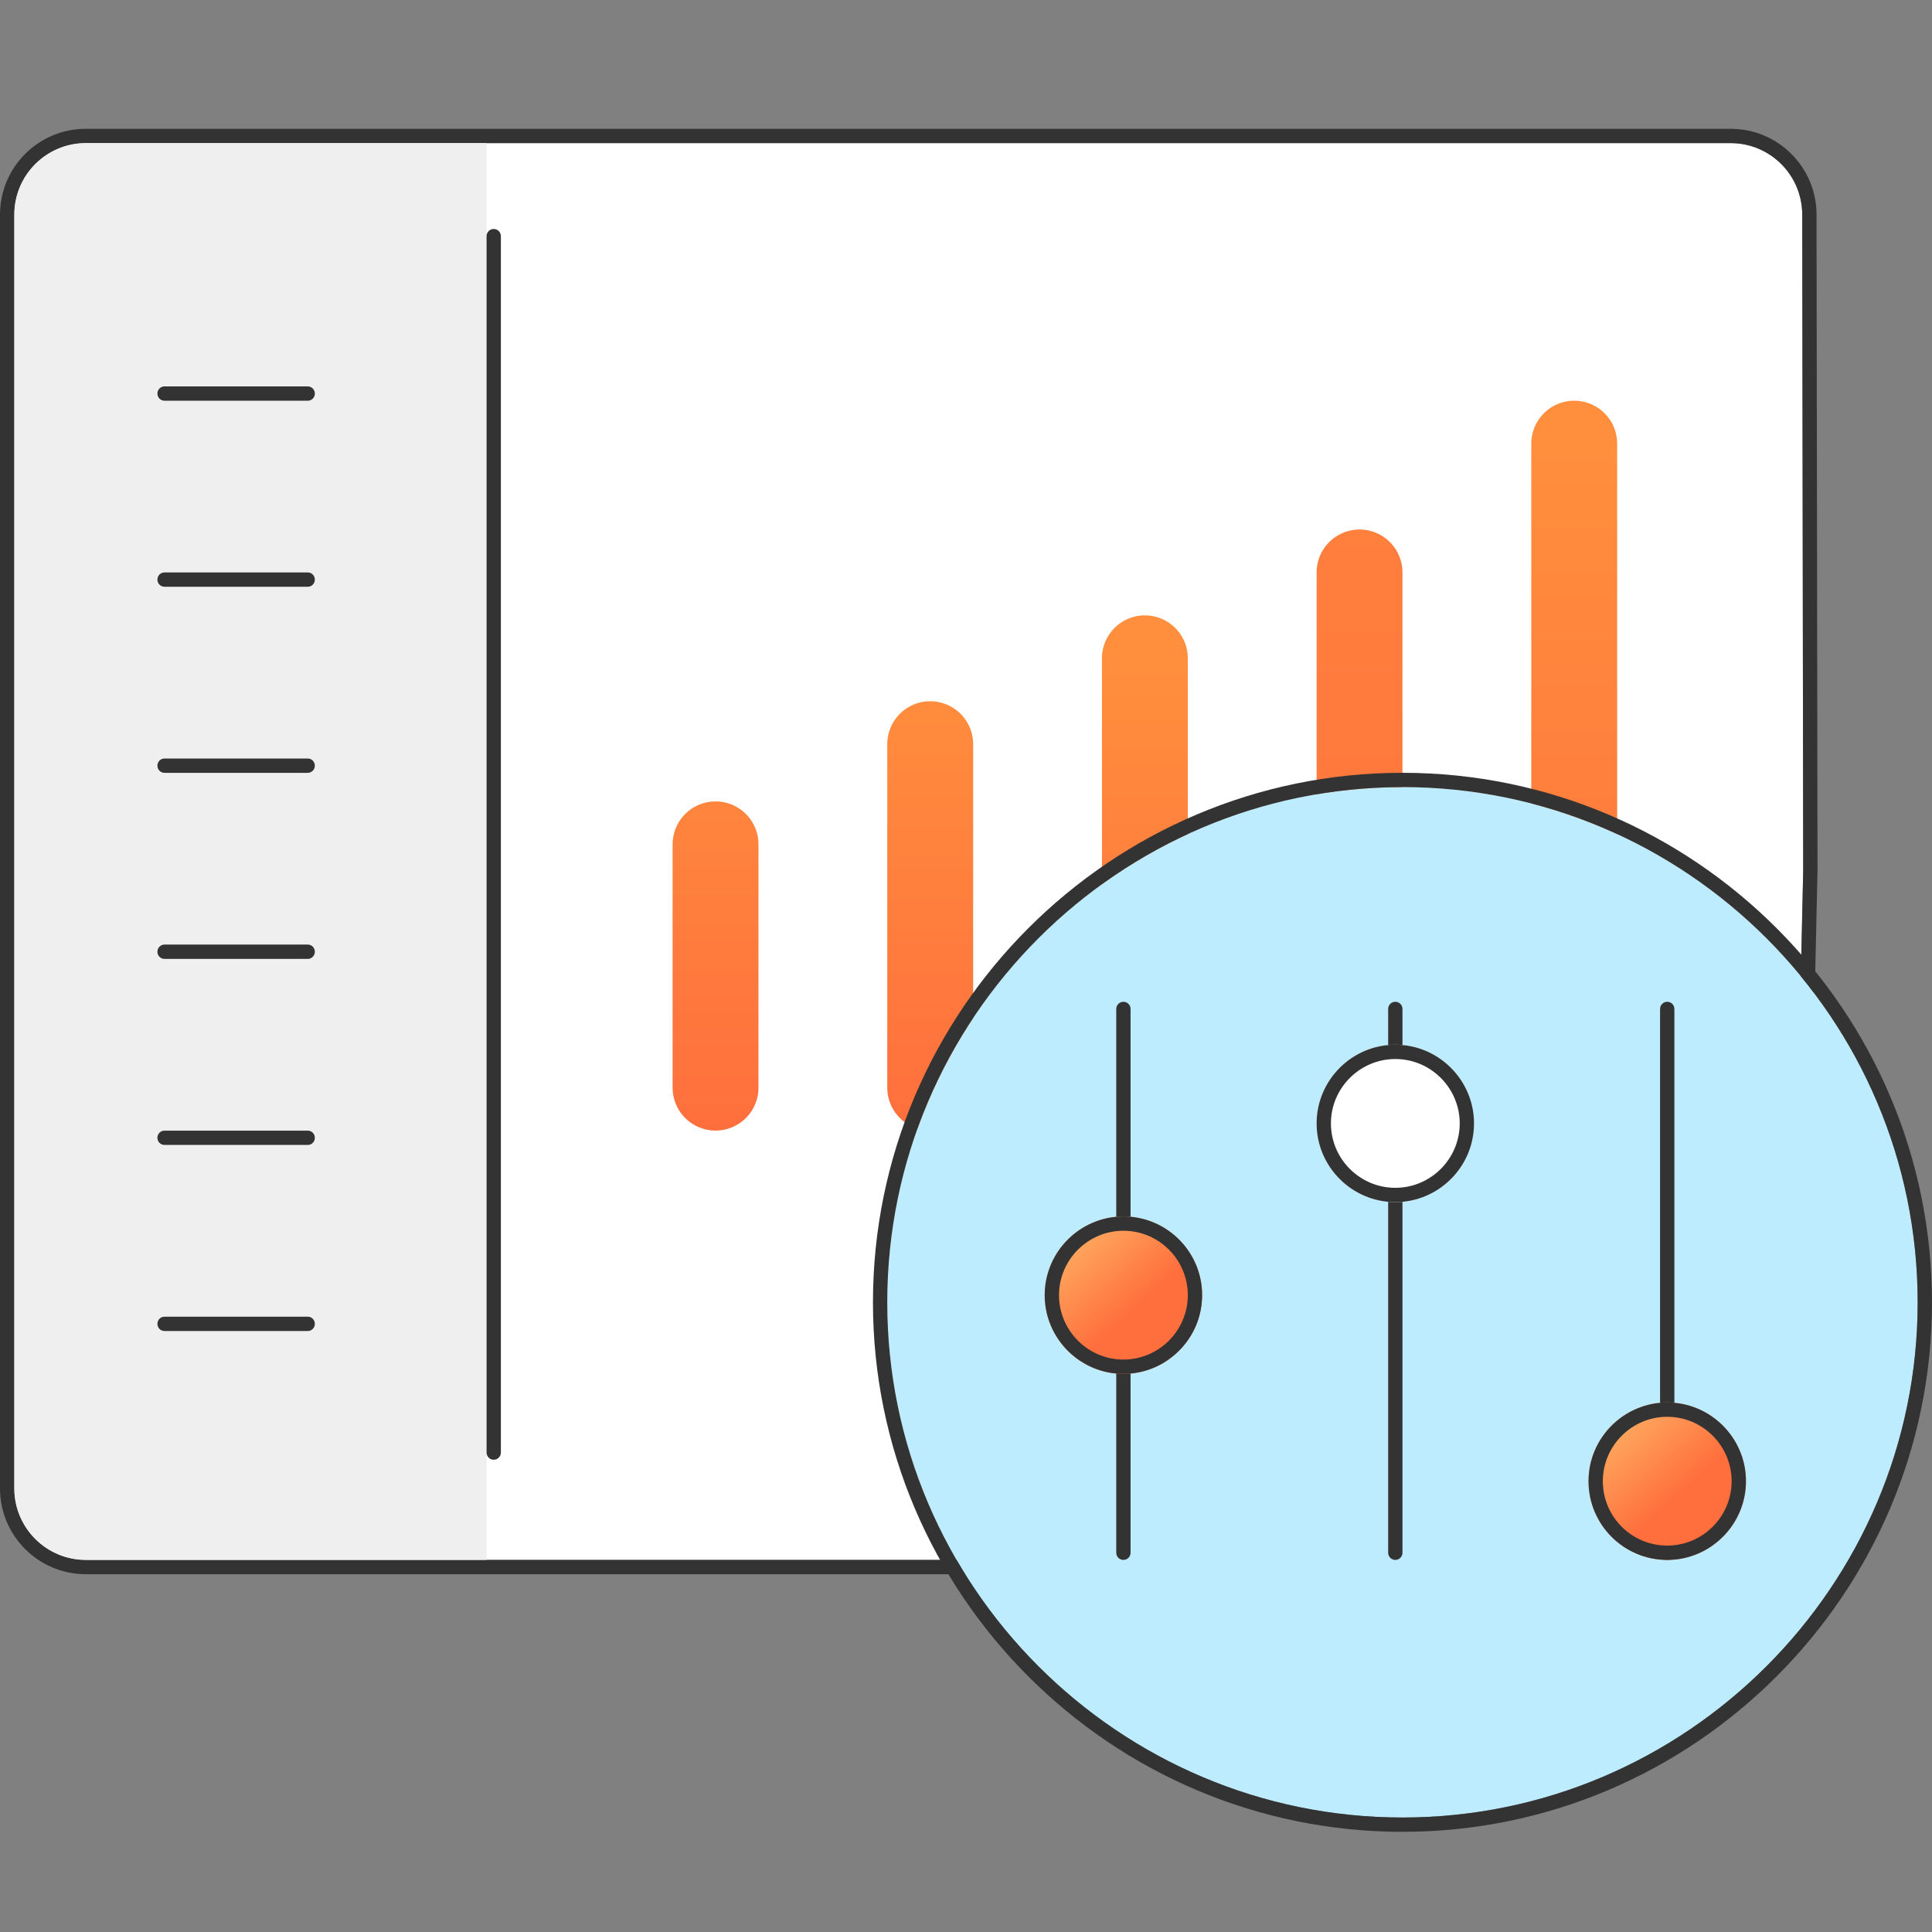 <svg width="135" height="135" viewBox="0 0 135 135" fill="none" xmlns="http://www.w3.org/2000/svg">
<rect x="0" y="0" width="135" height="135" fill="#808080" stroke="none"/>
<g clip-path="url(#clip0_125_1418)">
<path fill-rule="evenodd" clip-rule="evenodd" d="M1 15C1 12.238 3.238 10 6 10H120.932C123.691 10 125.928 12.234 125.932 14.992L126 60.849L125.027 104.112C124.966 106.829 122.746 109 120.029 109H6C3.238 109 1 106.761 1 104L1 15Z" fill="white"/>
<path fill-rule="evenodd" clip-rule="evenodd" d="M127 60.86L126.027 104.134C125.954 107.395 123.29 110 120.029 110H6C2.686 110 -0 107.313 -0 104L-0 15C-0 11.686 2.686 9 6 9H120.932C124.243 9 126.928 11.681 126.932 14.991L127 60.86ZM6 10C3.238 10 1 12.238 1 15L1 104C1 106.761 3.238 109 6 109H120.029C122.746 109 124.966 106.829 125.027 104.112L126 60.849L125.932 14.992C125.928 12.234 123.691 10 120.932 10H6Z" fill="#333333"/>
<path fill-rule="evenodd" clip-rule="evenodd" d="M1 15C1 12.239 3.238 10 6 10H33.999V60.85V109H6C3.238 109 1 106.762 1 104L1 15Z" fill="#EFEFEF"/>
<path fill-rule="evenodd" clip-rule="evenodd" d="M10.999 92.505C10.999 92.228 11.219 92.005 11.49 92.005H21.509C21.78 92.005 22 92.228 22 92.505C22 92.781 21.78 93.005 21.509 93.005H11.49C11.219 93.005 10.999 92.781 10.999 92.505Z" fill="#333333"/>
<path fill-rule="evenodd" clip-rule="evenodd" d="M10.999 79.504C10.999 79.228 11.219 79.004 11.49 79.004H21.509C21.78 79.004 22 79.228 22 79.504C22 79.78 21.78 80.004 21.509 80.004H11.49C11.219 80.004 10.999 79.78 10.999 79.504Z" fill="#333333"/>
<path fill-rule="evenodd" clip-rule="evenodd" d="M10.999 66.504C10.999 66.228 11.219 66.004 11.49 66.004H21.509C21.78 66.004 22 66.228 22 66.504C22 66.78 21.78 67.004 21.509 67.004H11.49C11.219 67.004 10.999 66.78 10.999 66.504Z" fill="#333333"/>
<path fill-rule="evenodd" clip-rule="evenodd" d="M10.999 53.502C10.999 53.225 11.219 53.002 11.49 53.002H21.509C21.78 53.002 22 53.225 22 53.502C22 53.778 21.78 54.002 21.509 54.002H11.49C11.219 54.002 10.999 53.778 10.999 53.502Z" fill="#333333"/>
<path fill-rule="evenodd" clip-rule="evenodd" d="M10.999 40.5C10.999 40.224 11.219 40 11.49 40H21.509C21.78 40 22 40.224 22 40.5C22 40.776 21.78 41 21.509 41H11.49C11.219 41 10.999 40.776 10.999 40.5Z" fill="#333333"/>
<path fill-rule="evenodd" clip-rule="evenodd" d="M10.999 27.5C10.999 27.224 11.219 27 11.49 27H21.509C21.78 27 22 27.224 22 27.5C22 27.776 21.78 28 21.509 28H11.49C11.219 28 10.999 27.776 10.999 27.5Z" fill="#333333"/>
<path fill-rule="evenodd" clip-rule="evenodd" d="M34.499 16C34.776 16 34.999 16.224 34.999 16.5L34.999 101.5C34.999 101.776 34.776 102 34.499 102C34.223 102 33.999 101.776 33.999 101.5L33.999 16.5C33.999 16.224 34.223 16 34.499 16Z" fill="#333333"/>
<path d="M49.999 59V76" stroke="url(#paint0_linear_125_1418)" stroke-width="6" stroke-linecap="round"/>
<path d="M94.999 40V76" stroke="url(#paint1_linear_125_1418)" stroke-width="6" stroke-linecap="round"/>
<path d="M64.999 52V76" stroke="url(#paint2_linear_125_1418)" stroke-width="6" stroke-linecap="round"/>
<path d="M110 31V76" stroke="url(#paint3_linear_125_1418)" stroke-width="6" stroke-linecap="round"/>
<path d="M79.999 46V76" stroke="url(#paint4_linear_125_1418)" stroke-width="6" stroke-linecap="round"/>
<path fill-rule="evenodd" clip-rule="evenodd" d="M97.999 127C117.822 127 133.999 110.823 133.999 91C133.999 71.177 117.833 55 97.999 55C78.176 55 61.999 71.166 61.999 91C61.999 110.834 78.176 127 97.999 127Z" fill="#BDECFF"/>
<path fill-rule="evenodd" clip-rule="evenodd" d="M134.999 91C134.999 111.376 118.375 128 97.999 128C77.624 128 60.999 111.386 60.999 91C60.999 70.614 77.624 54 97.999 54C118.385 54 134.999 70.625 134.999 91ZM133.999 91C133.999 110.823 117.822 127 97.999 127C78.176 127 61.999 110.834 61.999 91C61.999 71.166 78.176 55 97.999 55C117.833 55 133.999 71.177 133.999 91Z" fill="#333333"/>
<path fill-rule="evenodd" clip-rule="evenodd" d="M78.499 70C78.775 70 78.999 70.224 78.999 70.5V108.5C78.999 108.776 78.775 109 78.499 109C78.223 109 77.999 108.776 77.999 108.5V70.5C77.999 70.224 78.223 70 78.499 70ZM97.499 70C97.775 70 97.999 70.224 97.999 70.5V108.5C97.999 108.776 97.775 109 97.499 109C97.223 109 96.999 108.776 96.999 108.5V70.5C96.999 70.224 97.223 70 97.499 70ZM116.999 70.5C116.999 70.224 116.775 70 116.499 70C116.223 70 115.999 70.224 115.999 70.5V108.5C115.999 108.776 116.223 109 116.499 109C116.775 109 116.999 108.776 116.999 108.5V70.5Z" fill="#333333"/>
<path fill-rule="evenodd" clip-rule="evenodd" d="M78.499 96C81.522 96 83.999 93.534 83.999 90.5C83.999 87.466 81.533 85 78.499 85C75.476 85 72.999 87.466 72.999 90.5C72.999 93.534 75.476 96 78.499 96Z" fill="url(#paint5_linear_125_1418)"/>
<path fill-rule="evenodd" clip-rule="evenodd" d="M78.499 95C80.971 95 82.999 92.981 82.999 90.5C82.999 88.018 80.981 86 78.499 86C76.027 86 73.999 88.02 73.999 90.5C73.999 92.981 76.027 95 78.499 95ZM83.999 90.5C83.999 93.534 81.522 96 78.499 96C75.476 96 72.999 93.534 72.999 90.5C72.999 87.466 75.476 85 78.499 85C81.533 85 83.999 87.466 83.999 90.5Z" fill="#333333"/>
<path fill-rule="evenodd" clip-rule="evenodd" d="M97.499 84C100.522 84 102.999 81.534 102.999 78.5C102.999 75.477 100.533 73 97.499 73C94.476 73 91.999 75.466 91.999 78.5C91.999 81.534 94.476 84 97.499 84Z" fill="white"/>
<path fill-rule="evenodd" clip-rule="evenodd" d="M97.499 83C99.971 83 101.999 80.981 101.999 78.5C101.999 76.028 99.98 74 97.499 74C95.027 74 92.999 76.02 92.999 78.5C92.999 80.981 95.027 83 97.499 83ZM102.999 78.5C102.999 81.534 100.522 84 97.499 84C94.476 84 91.999 81.534 91.999 78.5C91.999 75.466 94.476 73 97.499 73C100.533 73 102.999 75.477 102.999 78.5Z" fill="#333333"/>
<path fill-rule="evenodd" clip-rule="evenodd" d="M116.499 109C119.522 109 121.999 106.534 121.999 103.5C121.999 100.477 119.533 98 116.499 98C113.476 98 110.999 100.466 110.999 103.5C110.999 106.534 113.465 109 116.499 109Z" fill="url(#paint6_linear_125_1418)"/>
<path fill-rule="evenodd" clip-rule="evenodd" d="M116.499 108C118.971 108 120.999 105.981 120.999 103.5C120.999 101.028 118.98 99 116.499 99C114.027 99 111.999 101.02 111.999 103.5C111.999 105.982 114.017 108 116.499 108ZM121.999 103.5C121.999 106.534 119.522 109 116.499 109C113.465 109 110.999 106.534 110.999 103.5C110.999 100.466 113.476 98 116.499 98C119.533 98 121.999 100.477 121.999 103.5Z" fill="#333333"/>
</g>
<defs>
<linearGradient id="paint0_linear_125_1418" x1="49.999" y1="46.279" x2="49.999" y2="78.757" gradientUnits="userSpaceOnUse">
<stop stop-color="#FF8E3D"/>
<stop offset="1" stop-color="#FF6F3D"/>
</linearGradient>
<linearGradient id="paint1_linear_125_1418" x1="94.999" y1="-7.44" x2="95" y2="83.739" gradientUnits="userSpaceOnUse">
<stop stop-color="#FF8E3D"/>
<stop offset="1" stop-color="#FF6F3D"/>
</linearGradient>
<linearGradient id="paint2_linear_125_1418" x1="64.999" y1="47.028" x2="64.999" y2="78.687" gradientUnits="userSpaceOnUse">
<stop stop-color="#FF8E3D"/>
<stop offset="1" stop-color="#FF6F3D"/>
</linearGradient>
<linearGradient id="paint3_linear_125_1418" x1="110" y1="31.428" x2="110" y2="80.134" gradientUnits="userSpaceOnUse">
<stop stop-color="#FF8E3D"/>
<stop offset="1" stop-color="#FF6F3D"/>
</linearGradient>
<linearGradient id="paint4_linear_125_1418" x1="79.999" y1="46.749" x2="79.999" y2="78.713" gradientUnits="userSpaceOnUse">
<stop stop-color="#FF8E3D"/>
<stop offset="1" stop-color="#FF6F3D"/>
</linearGradient>
<linearGradient id="paint5_linear_125_1418" x1="72.843" y1="84.274" x2="79.354" y2="91.446" gradientUnits="userSpaceOnUse">
<stop stop-color="#FFC671"/>
<stop offset="1" stop-color="#FF6F3D"/>
</linearGradient>
<linearGradient id="paint6_linear_125_1418" x1="110.838" y1="97.275" x2="117.349" y2="104.446" gradientUnits="userSpaceOnUse">
<stop stop-color="#FFC671"/>
<stop offset="1" stop-color="#FF6F3D"/>
</linearGradient>
<clipPath id="clip0_125_1418">
<rect width="135" height="135" fill="white"/>
</clipPath>
</defs>
</svg>
